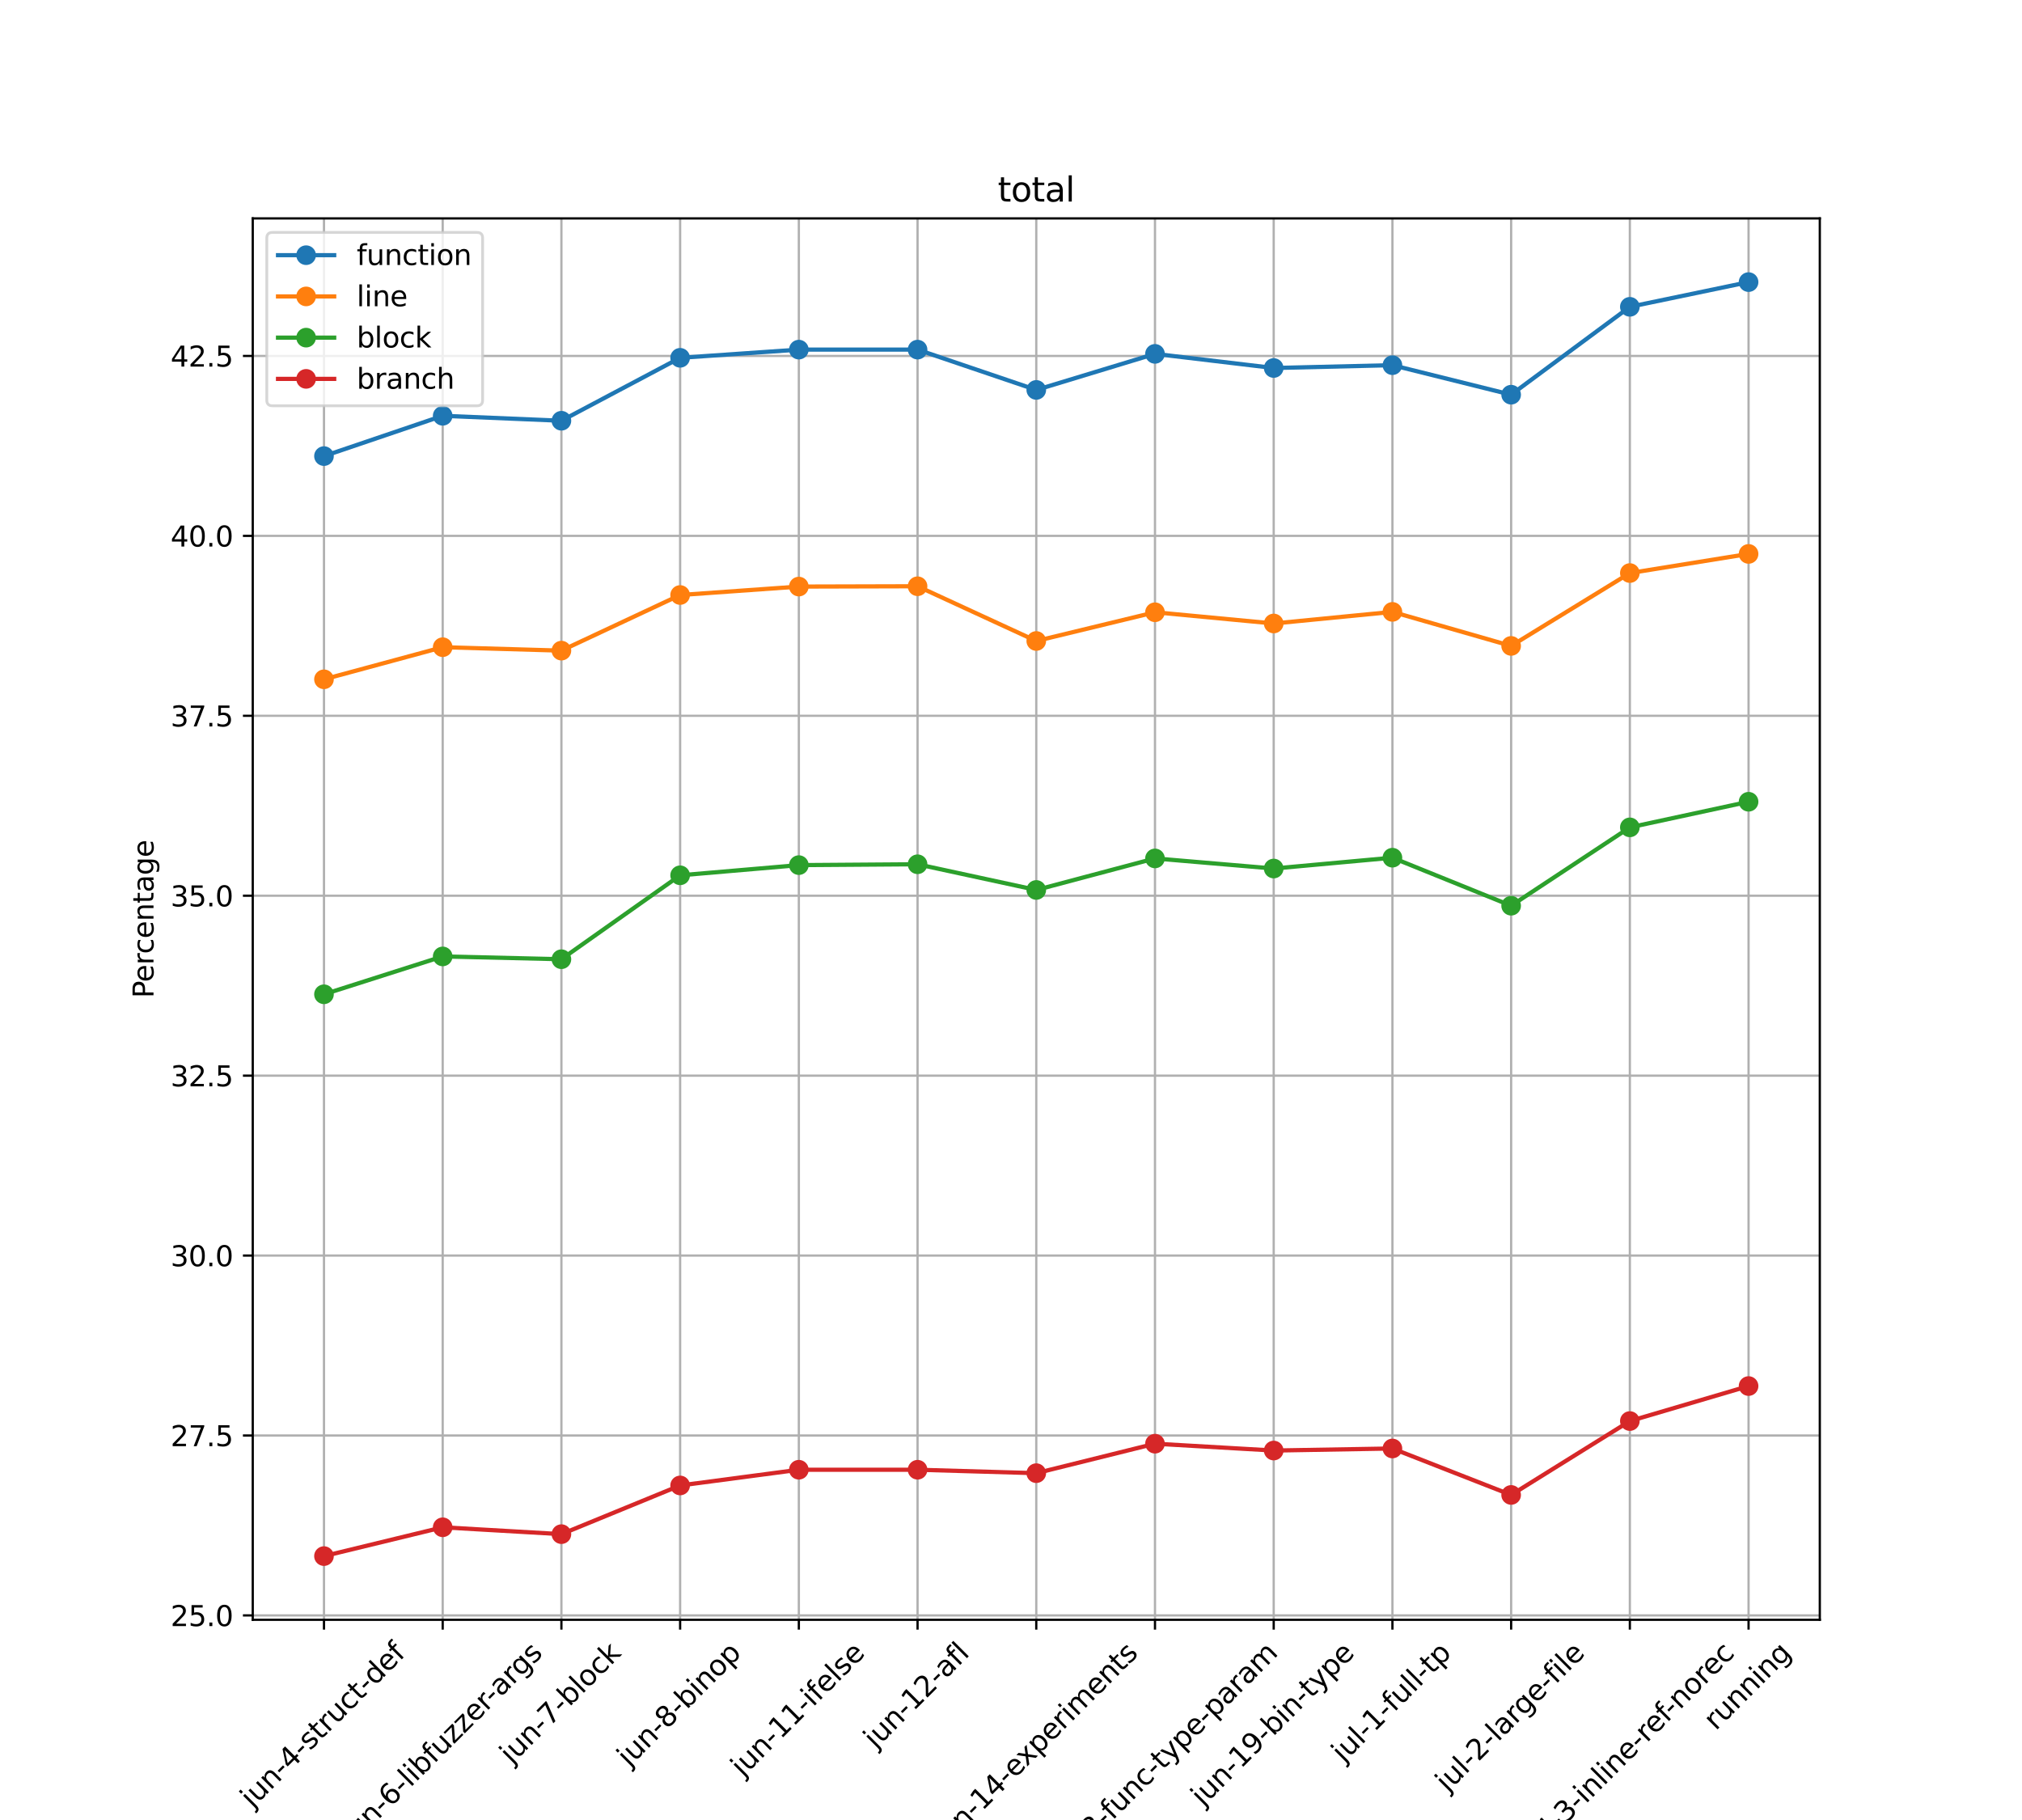 <?xml version="1.0" encoding="utf-8" standalone="no"?>
<!DOCTYPE svg PUBLIC "-//W3C//DTD SVG 1.1//EN"
  "http://www.w3.org/Graphics/SVG/1.1/DTD/svg11.dtd">
<svg xmlns:xlink="http://www.w3.org/1999/xlink" width="720pt" height="648pt" viewBox="0 0 720 648" xmlns="http://www.w3.org/2000/svg" version="1.1">
 <defs>
  <style type="text/css">*{stroke-linejoin: round; stroke-linecap: butt}</style>
 </defs>
 <g id="figure_1">
  <g id="patch_1">
   <path d="M 0 648 
L 720 648 
L 720 0 
L 0 0 
z
" style="fill: #ffffff"/>
  </g>
  <g id="axes_1">
   <g id="patch_2">
    <path d="M 90 576.72 
L 648 576.72 
L 648 77.76 
L 90 77.76 
z
" style="fill: #ffffff"/>
   </g>
   <g id="matplotlib.axis_1">
    <g id="xtick_1">
     <g id="line2d_1">
      <path d="M 115.364 576.72 
L 115.364 77.76 
" clip-path="url(#pc044ff4b85)" style="fill: none; stroke: #b0b0b0; stroke-width: 0.8; stroke-linecap: square"/>
     </g>
     <g id="line2d_2">
      <defs>
       <path id="m16e1b8a503" d="M 0 0 
L 0 3.5 
" style="stroke: #000000; stroke-width: 0.8"/>
      </defs>
      <g>
       <use xlink:href="#m16e1b8a503" x="115.364" y="576.72" style="stroke: #000000; stroke-width: 0.8"/>
      </g>
     </g>
     <g id="text_1">
      <!-- jun-4-struct-def -->
      <g transform="translate(89.859 644.005) rotate(-45) scale(0.1 -0.1)">
       <defs>
        <path id="DejaVuSans-6a" d="M 603 3500 
L 1178 3500 
L 1178 -63 
Q 1178 -731 923 -1031 
Q 669 -1331 103 -1331 
L -116 -1331 
L -116 -844 
L 38 -844 
Q 366 -844 484 -692 
Q 603 -541 603 -63 
L 603 3500 
z
M 603 4863 
L 1178 4863 
L 1178 4134 
L 603 4134 
L 603 4863 
z
" transform="scale(0.016)"/>
        <path id="DejaVuSans-75" d="M 544 1381 
L 544 3500 
L 1119 3500 
L 1119 1403 
Q 1119 906 1312 657 
Q 1506 409 1894 409 
Q 2359 409 2629 706 
Q 2900 1003 2900 1516 
L 2900 3500 
L 3475 3500 
L 3475 0 
L 2900 0 
L 2900 538 
Q 2691 219 2414 64 
Q 2138 -91 1772 -91 
Q 1169 -91 856 284 
Q 544 659 544 1381 
z
M 1991 3584 
L 1991 3584 
z
" transform="scale(0.016)"/>
        <path id="DejaVuSans-6e" d="M 3513 2113 
L 3513 0 
L 2938 0 
L 2938 2094 
Q 2938 2591 2744 2837 
Q 2550 3084 2163 3084 
Q 1697 3084 1428 2787 
Q 1159 2491 1159 1978 
L 1159 0 
L 581 0 
L 581 3500 
L 1159 3500 
L 1159 2956 
Q 1366 3272 1645 3428 
Q 1925 3584 2291 3584 
Q 2894 3584 3203 3211 
Q 3513 2838 3513 2113 
z
" transform="scale(0.016)"/>
        <path id="DejaVuSans-2d" d="M 313 2009 
L 1997 2009 
L 1997 1497 
L 313 1497 
L 313 2009 
z
" transform="scale(0.016)"/>
        <path id="DejaVuSans-34" d="M 2419 4116 
L 825 1625 
L 2419 1625 
L 2419 4116 
z
M 2253 4666 
L 3047 4666 
L 3047 1625 
L 3713 1625 
L 3713 1100 
L 3047 1100 
L 3047 0 
L 2419 0 
L 2419 1100 
L 313 1100 
L 313 1709 
L 2253 4666 
z
" transform="scale(0.016)"/>
        <path id="DejaVuSans-73" d="M 2834 3397 
L 2834 2853 
Q 2591 2978 2328 3040 
Q 2066 3103 1784 3103 
Q 1356 3103 1142 2972 
Q 928 2841 928 2578 
Q 928 2378 1081 2264 
Q 1234 2150 1697 2047 
L 1894 2003 
Q 2506 1872 2764 1633 
Q 3022 1394 3022 966 
Q 3022 478 2636 193 
Q 2250 -91 1575 -91 
Q 1294 -91 989 -36 
Q 684 19 347 128 
L 347 722 
Q 666 556 975 473 
Q 1284 391 1588 391 
Q 1994 391 2212 530 
Q 2431 669 2431 922 
Q 2431 1156 2273 1281 
Q 2116 1406 1581 1522 
L 1381 1569 
Q 847 1681 609 1914 
Q 372 2147 372 2553 
Q 372 3047 722 3315 
Q 1072 3584 1716 3584 
Q 2034 3584 2315 3537 
Q 2597 3491 2834 3397 
z
" transform="scale(0.016)"/>
        <path id="DejaVuSans-74" d="M 1172 4494 
L 1172 3500 
L 2356 3500 
L 2356 3053 
L 1172 3053 
L 1172 1153 
Q 1172 725 1289 603 
Q 1406 481 1766 481 
L 2356 481 
L 2356 0 
L 1766 0 
Q 1100 0 847 248 
Q 594 497 594 1153 
L 594 3053 
L 172 3053 
L 172 3500 
L 594 3500 
L 594 4494 
L 1172 4494 
z
" transform="scale(0.016)"/>
        <path id="DejaVuSans-72" d="M 2631 2963 
Q 2534 3019 2420 3045 
Q 2306 3072 2169 3072 
Q 1681 3072 1420 2755 
Q 1159 2438 1159 1844 
L 1159 0 
L 581 0 
L 581 3500 
L 1159 3500 
L 1159 2956 
Q 1341 3275 1631 3429 
Q 1922 3584 2338 3584 
Q 2397 3584 2469 3576 
Q 2541 3569 2628 3553 
L 2631 2963 
z
" transform="scale(0.016)"/>
        <path id="DejaVuSans-63" d="M 3122 3366 
L 3122 2828 
Q 2878 2963 2633 3030 
Q 2388 3097 2138 3097 
Q 1578 3097 1268 2742 
Q 959 2388 959 1747 
Q 959 1106 1268 751 
Q 1578 397 2138 397 
Q 2388 397 2633 464 
Q 2878 531 3122 666 
L 3122 134 
Q 2881 22 2623 -34 
Q 2366 -91 2075 -91 
Q 1284 -91 818 406 
Q 353 903 353 1747 
Q 353 2603 823 3093 
Q 1294 3584 2113 3584 
Q 2378 3584 2631 3529 
Q 2884 3475 3122 3366 
z
" transform="scale(0.016)"/>
        <path id="DejaVuSans-64" d="M 2906 2969 
L 2906 4863 
L 3481 4863 
L 3481 0 
L 2906 0 
L 2906 525 
Q 2725 213 2448 61 
Q 2172 -91 1784 -91 
Q 1150 -91 751 415 
Q 353 922 353 1747 
Q 353 2572 751 3078 
Q 1150 3584 1784 3584 
Q 2172 3584 2448 3432 
Q 2725 3281 2906 2969 
z
M 947 1747 
Q 947 1113 1208 752 
Q 1469 391 1925 391 
Q 2381 391 2643 752 
Q 2906 1113 2906 1747 
Q 2906 2381 2643 2742 
Q 2381 3103 1925 3103 
Q 1469 3103 1208 2742 
Q 947 2381 947 1747 
z
" transform="scale(0.016)"/>
        <path id="DejaVuSans-65" d="M 3597 1894 
L 3597 1613 
L 953 1613 
Q 991 1019 1311 708 
Q 1631 397 2203 397 
Q 2534 397 2845 478 
Q 3156 559 3463 722 
L 3463 178 
Q 3153 47 2828 -22 
Q 2503 -91 2169 -91 
Q 1331 -91 842 396 
Q 353 884 353 1716 
Q 353 2575 817 3079 
Q 1281 3584 2069 3584 
Q 2775 3584 3186 3129 
Q 3597 2675 3597 1894 
z
M 3022 2063 
Q 3016 2534 2758 2815 
Q 2500 3097 2075 3097 
Q 1594 3097 1305 2825 
Q 1016 2553 972 2059 
L 3022 2063 
z
" transform="scale(0.016)"/>
        <path id="DejaVuSans-66" d="M 2375 4863 
L 2375 4384 
L 1825 4384 
Q 1516 4384 1395 4259 
Q 1275 4134 1275 3809 
L 1275 3500 
L 2222 3500 
L 2222 3053 
L 1275 3053 
L 1275 0 
L 697 0 
L 697 3053 
L 147 3053 
L 147 3500 
L 697 3500 
L 697 3744 
Q 697 4328 969 4595 
Q 1241 4863 1831 4863 
L 2375 4863 
z
" transform="scale(0.016)"/>
       </defs>
       <use xlink:href="#DejaVuSans-6a"/>
       <use xlink:href="#DejaVuSans-75" x="27.783"/>
       <use xlink:href="#DejaVuSans-6e" x="91.162"/>
       <use xlink:href="#DejaVuSans-2d" x="154.541"/>
       <use xlink:href="#DejaVuSans-34" x="190.625"/>
       <use xlink:href="#DejaVuSans-2d" x="254.248"/>
       <use xlink:href="#DejaVuSans-73" x="290.332"/>
       <use xlink:href="#DejaVuSans-74" x="342.432"/>
       <use xlink:href="#DejaVuSans-72" x="381.641"/>
       <use xlink:href="#DejaVuSans-75" x="422.754"/>
       <use xlink:href="#DejaVuSans-63" x="486.133"/>
       <use xlink:href="#DejaVuSans-74" x="541.113"/>
       <use xlink:href="#DejaVuSans-2d" x="580.322"/>
       <use xlink:href="#DejaVuSans-64" x="616.406"/>
       <use xlink:href="#DejaVuSans-65" x="679.883"/>
       <use xlink:href="#DejaVuSans-66" x="741.406"/>
      </g>
     </g>
    </g>
    <g id="xtick_2">
     <g id="line2d_3">
      <path d="M 157.636 576.72 
L 157.636 77.76 
" clip-path="url(#pc044ff4b85)" style="fill: none; stroke: #b0b0b0; stroke-width: 0.8; stroke-linecap: square"/>
     </g>
     <g id="line2d_4">
      <g>
       <use xlink:href="#m16e1b8a503" x="157.636" y="576.72" style="stroke: #000000; stroke-width: 0.8"/>
      </g>
     </g>
     <g id="text_2">
      <!-- jun-6-libfuzzer-args -->
      <g transform="translate(125.594 657.079) rotate(-45) scale(0.1 -0.1)">
       <defs>
        <path id="DejaVuSans-36" d="M 2113 2584 
Q 1688 2584 1439 2293 
Q 1191 2003 1191 1497 
Q 1191 994 1439 701 
Q 1688 409 2113 409 
Q 2538 409 2786 701 
Q 3034 994 3034 1497 
Q 3034 2003 2786 2293 
Q 2538 2584 2113 2584 
z
M 3366 4563 
L 3366 3988 
Q 3128 4100 2886 4159 
Q 2644 4219 2406 4219 
Q 1781 4219 1451 3797 
Q 1122 3375 1075 2522 
Q 1259 2794 1537 2939 
Q 1816 3084 2150 3084 
Q 2853 3084 3261 2657 
Q 3669 2231 3669 1497 
Q 3669 778 3244 343 
Q 2819 -91 2113 -91 
Q 1303 -91 875 529 
Q 447 1150 447 2328 
Q 447 3434 972 4092 
Q 1497 4750 2381 4750 
Q 2619 4750 2861 4703 
Q 3103 4656 3366 4563 
z
" transform="scale(0.016)"/>
        <path id="DejaVuSans-6c" d="M 603 4863 
L 1178 4863 
L 1178 0 
L 603 0 
L 603 4863 
z
" transform="scale(0.016)"/>
        <path id="DejaVuSans-69" d="M 603 3500 
L 1178 3500 
L 1178 0 
L 603 0 
L 603 3500 
z
M 603 4863 
L 1178 4863 
L 1178 4134 
L 603 4134 
L 603 4863 
z
" transform="scale(0.016)"/>
        <path id="DejaVuSans-62" d="M 3116 1747 
Q 3116 2381 2855 2742 
Q 2594 3103 2138 3103 
Q 1681 3103 1420 2742 
Q 1159 2381 1159 1747 
Q 1159 1113 1420 752 
Q 1681 391 2138 391 
Q 2594 391 2855 752 
Q 3116 1113 3116 1747 
z
M 1159 2969 
Q 1341 3281 1617 3432 
Q 1894 3584 2278 3584 
Q 2916 3584 3314 3078 
Q 3713 2572 3713 1747 
Q 3713 922 3314 415 
Q 2916 -91 2278 -91 
Q 1894 -91 1617 61 
Q 1341 213 1159 525 
L 1159 0 
L 581 0 
L 581 4863 
L 1159 4863 
L 1159 2969 
z
" transform="scale(0.016)"/>
        <path id="DejaVuSans-7a" d="M 353 3500 
L 3084 3500 
L 3084 2975 
L 922 459 
L 3084 459 
L 3084 0 
L 275 0 
L 275 525 
L 2438 3041 
L 353 3041 
L 353 3500 
z
" transform="scale(0.016)"/>
        <path id="DejaVuSans-61" d="M 2194 1759 
Q 1497 1759 1228 1600 
Q 959 1441 959 1056 
Q 959 750 1161 570 
Q 1363 391 1709 391 
Q 2188 391 2477 730 
Q 2766 1069 2766 1631 
L 2766 1759 
L 2194 1759 
z
M 3341 1997 
L 3341 0 
L 2766 0 
L 2766 531 
Q 2569 213 2275 61 
Q 1981 -91 1556 -91 
Q 1019 -91 701 211 
Q 384 513 384 1019 
Q 384 1609 779 1909 
Q 1175 2209 1959 2209 
L 2766 2209 
L 2766 2266 
Q 2766 2663 2505 2880 
Q 2244 3097 1772 3097 
Q 1472 3097 1187 3025 
Q 903 2953 641 2809 
L 641 3341 
Q 956 3463 1253 3523 
Q 1550 3584 1831 3584 
Q 2591 3584 2966 3190 
Q 3341 2797 3341 1997 
z
" transform="scale(0.016)"/>
        <path id="DejaVuSans-67" d="M 2906 1791 
Q 2906 2416 2648 2759 
Q 2391 3103 1925 3103 
Q 1463 3103 1205 2759 
Q 947 2416 947 1791 
Q 947 1169 1205 825 
Q 1463 481 1925 481 
Q 2391 481 2648 825 
Q 2906 1169 2906 1791 
z
M 3481 434 
Q 3481 -459 3084 -895 
Q 2688 -1331 1869 -1331 
Q 1566 -1331 1297 -1286 
Q 1028 -1241 775 -1147 
L 775 -588 
Q 1028 -725 1275 -790 
Q 1522 -856 1778 -856 
Q 2344 -856 2625 -561 
Q 2906 -266 2906 331 
L 2906 616 
Q 2728 306 2450 153 
Q 2172 0 1784 0 
Q 1141 0 747 490 
Q 353 981 353 1791 
Q 353 2603 747 3093 
Q 1141 3584 1784 3584 
Q 2172 3584 2450 3431 
Q 2728 3278 2906 2969 
L 2906 3500 
L 3481 3500 
L 3481 434 
z
" transform="scale(0.016)"/>
       </defs>
       <use xlink:href="#DejaVuSans-6a"/>
       <use xlink:href="#DejaVuSans-75" x="27.783"/>
       <use xlink:href="#DejaVuSans-6e" x="91.162"/>
       <use xlink:href="#DejaVuSans-2d" x="154.541"/>
       <use xlink:href="#DejaVuSans-36" x="190.625"/>
       <use xlink:href="#DejaVuSans-2d" x="254.248"/>
       <use xlink:href="#DejaVuSans-6c" x="290.332"/>
       <use xlink:href="#DejaVuSans-69" x="318.115"/>
       <use xlink:href="#DejaVuSans-62" x="345.898"/>
       <use xlink:href="#DejaVuSans-66" x="409.375"/>
       <use xlink:href="#DejaVuSans-75" x="444.58"/>
       <use xlink:href="#DejaVuSans-7a" x="507.959"/>
       <use xlink:href="#DejaVuSans-7a" x="560.449"/>
       <use xlink:href="#DejaVuSans-65" x="612.939"/>
       <use xlink:href="#DejaVuSans-72" x="674.463"/>
       <use xlink:href="#DejaVuSans-2d" x="709.201"/>
       <use xlink:href="#DejaVuSans-61" x="745.285"/>
       <use xlink:href="#DejaVuSans-72" x="806.564"/>
       <use xlink:href="#DejaVuSans-67" x="845.928"/>
       <use xlink:href="#DejaVuSans-73" x="909.404"/>
      </g>
     </g>
    </g>
    <g id="xtick_3">
     <g id="line2d_5">
      <path d="M 199.909 576.72 
L 199.909 77.76 
" clip-path="url(#pc044ff4b85)" style="fill: none; stroke: #b0b0b0; stroke-width: 0.8; stroke-linecap: square"/>
     </g>
     <g id="line2d_6">
      <g>
       <use xlink:href="#m16e1b8a503" x="199.909" y="576.72" style="stroke: #000000; stroke-width: 0.8"/>
      </g>
     </g>
     <g id="text_3">
      <!-- jun-7-block -->
      <g transform="translate(182.215 628.384) rotate(-45) scale(0.1 -0.1)">
       <defs>
        <path id="DejaVuSans-37" d="M 525 4666 
L 3525 4666 
L 3525 4397 
L 1831 0 
L 1172 0 
L 2766 4134 
L 525 4134 
L 525 4666 
z
" transform="scale(0.016)"/>
        <path id="DejaVuSans-6f" d="M 1959 3097 
Q 1497 3097 1228 2736 
Q 959 2375 959 1747 
Q 959 1119 1226 758 
Q 1494 397 1959 397 
Q 2419 397 2687 759 
Q 2956 1122 2956 1747 
Q 2956 2369 2687 2733 
Q 2419 3097 1959 3097 
z
M 1959 3584 
Q 2709 3584 3137 3096 
Q 3566 2609 3566 1747 
Q 3566 888 3137 398 
Q 2709 -91 1959 -91 
Q 1206 -91 779 398 
Q 353 888 353 1747 
Q 353 2609 779 3096 
Q 1206 3584 1959 3584 
z
" transform="scale(0.016)"/>
        <path id="DejaVuSans-6b" d="M 581 4863 
L 1159 4863 
L 1159 1991 
L 2875 3500 
L 3609 3500 
L 1753 1863 
L 3688 0 
L 2938 0 
L 1159 1709 
L 1159 0 
L 581 0 
L 581 4863 
z
" transform="scale(0.016)"/>
       </defs>
       <use xlink:href="#DejaVuSans-6a"/>
       <use xlink:href="#DejaVuSans-75" x="27.783"/>
       <use xlink:href="#DejaVuSans-6e" x="91.162"/>
       <use xlink:href="#DejaVuSans-2d" x="154.541"/>
       <use xlink:href="#DejaVuSans-37" x="190.625"/>
       <use xlink:href="#DejaVuSans-2d" x="254.248"/>
       <use xlink:href="#DejaVuSans-62" x="290.332"/>
       <use xlink:href="#DejaVuSans-6c" x="353.809"/>
       <use xlink:href="#DejaVuSans-6f" x="381.592"/>
       <use xlink:href="#DejaVuSans-63" x="442.773"/>
       <use xlink:href="#DejaVuSans-6b" x="497.754"/>
      </g>
     </g>
    </g>
    <g id="xtick_4">
     <g id="line2d_7">
      <path d="M 242.182 576.72 
L 242.182 77.76 
" clip-path="url(#pc044ff4b85)" style="fill: none; stroke: #b0b0b0; stroke-width: 0.8; stroke-linecap: square"/>
     </g>
     <g id="line2d_8">
      <g>
       <use xlink:href="#m16e1b8a503" x="242.182" y="576.72" style="stroke: #000000; stroke-width: 0.8"/>
      </g>
     </g>
     <g id="text_4">
      <!-- jun-8-binop -->
      <g transform="translate(223.994 629.371) rotate(-45) scale(0.1 -0.1)">
       <defs>
        <path id="DejaVuSans-38" d="M 2034 2216 
Q 1584 2216 1326 1975 
Q 1069 1734 1069 1313 
Q 1069 891 1326 650 
Q 1584 409 2034 409 
Q 2484 409 2743 651 
Q 3003 894 3003 1313 
Q 3003 1734 2745 1975 
Q 2488 2216 2034 2216 
z
M 1403 2484 
Q 997 2584 770 2862 
Q 544 3141 544 3541 
Q 544 4100 942 4425 
Q 1341 4750 2034 4750 
Q 2731 4750 3128 4425 
Q 3525 4100 3525 3541 
Q 3525 3141 3298 2862 
Q 3072 2584 2669 2484 
Q 3125 2378 3379 2068 
Q 3634 1759 3634 1313 
Q 3634 634 3220 271 
Q 2806 -91 2034 -91 
Q 1263 -91 848 271 
Q 434 634 434 1313 
Q 434 1759 690 2068 
Q 947 2378 1403 2484 
z
M 1172 3481 
Q 1172 3119 1398 2916 
Q 1625 2713 2034 2713 
Q 2441 2713 2670 2916 
Q 2900 3119 2900 3481 
Q 2900 3844 2670 4047 
Q 2441 4250 2034 4250 
Q 1625 4250 1398 4047 
Q 1172 3844 1172 3481 
z
" transform="scale(0.016)"/>
        <path id="DejaVuSans-70" d="M 1159 525 
L 1159 -1331 
L 581 -1331 
L 581 3500 
L 1159 3500 
L 1159 2969 
Q 1341 3281 1617 3432 
Q 1894 3584 2278 3584 
Q 2916 3584 3314 3078 
Q 3713 2572 3713 1747 
Q 3713 922 3314 415 
Q 2916 -91 2278 -91 
Q 1894 -91 1617 61 
Q 1341 213 1159 525 
z
M 3116 1747 
Q 3116 2381 2855 2742 
Q 2594 3103 2138 3103 
Q 1681 3103 1420 2742 
Q 1159 2381 1159 1747 
Q 1159 1113 1420 752 
Q 1681 391 2138 391 
Q 2594 391 2855 752 
Q 3116 1113 3116 1747 
z
" transform="scale(0.016)"/>
       </defs>
       <use xlink:href="#DejaVuSans-6a"/>
       <use xlink:href="#DejaVuSans-75" x="27.783"/>
       <use xlink:href="#DejaVuSans-6e" x="91.162"/>
       <use xlink:href="#DejaVuSans-2d" x="154.541"/>
       <use xlink:href="#DejaVuSans-38" x="190.625"/>
       <use xlink:href="#DejaVuSans-2d" x="254.248"/>
       <use xlink:href="#DejaVuSans-62" x="290.332"/>
       <use xlink:href="#DejaVuSans-69" x="353.809"/>
       <use xlink:href="#DejaVuSans-6e" x="381.592"/>
       <use xlink:href="#DejaVuSans-6f" x="444.971"/>
       <use xlink:href="#DejaVuSans-70" x="506.152"/>
      </g>
     </g>
    </g>
    <g id="xtick_5">
     <g id="line2d_9">
      <path d="M 284.455 576.72 
L 284.455 77.76 
" clip-path="url(#pc044ff4b85)" style="fill: none; stroke: #b0b0b0; stroke-width: 0.8; stroke-linecap: square"/>
     </g>
     <g id="line2d_10">
      <g>
       <use xlink:href="#m16e1b8a503" x="284.455" y="576.72" style="stroke: #000000; stroke-width: 0.8"/>
      </g>
     </g>
     <g id="text_5">
      <!-- jun-11-ifelse -->
      <g transform="translate(264.49 632.924) rotate(-45) scale(0.1 -0.1)">
       <defs>
        <path id="DejaVuSans-31" d="M 794 531 
L 1825 531 
L 1825 4091 
L 703 3866 
L 703 4441 
L 1819 4666 
L 2450 4666 
L 2450 531 
L 3481 531 
L 3481 0 
L 794 0 
L 794 531 
z
" transform="scale(0.016)"/>
       </defs>
       <use xlink:href="#DejaVuSans-6a"/>
       <use xlink:href="#DejaVuSans-75" x="27.783"/>
       <use xlink:href="#DejaVuSans-6e" x="91.162"/>
       <use xlink:href="#DejaVuSans-2d" x="154.541"/>
       <use xlink:href="#DejaVuSans-31" x="190.625"/>
       <use xlink:href="#DejaVuSans-31" x="254.248"/>
       <use xlink:href="#DejaVuSans-2d" x="317.871"/>
       <use xlink:href="#DejaVuSans-69" x="353.955"/>
       <use xlink:href="#DejaVuSans-66" x="381.738"/>
       <use xlink:href="#DejaVuSans-65" x="416.943"/>
       <use xlink:href="#DejaVuSans-6c" x="478.467"/>
       <use xlink:href="#DejaVuSans-73" x="506.25"/>
       <use xlink:href="#DejaVuSans-65" x="558.35"/>
      </g>
     </g>
    </g>
    <g id="xtick_6">
     <g id="line2d_11">
      <path d="M 326.727 576.72 
L 326.727 77.76 
" clip-path="url(#pc044ff4b85)" style="fill: none; stroke: #b0b0b0; stroke-width: 0.8; stroke-linecap: square"/>
     </g>
     <g id="line2d_12">
      <g>
       <use xlink:href="#m16e1b8a503" x="326.727" y="576.72" style="stroke: #000000; stroke-width: 0.8"/>
      </g>
     </g>
     <g id="text_6">
      <!-- jun-12-afl -->
      <g transform="translate(311.771 622.907) rotate(-45) scale(0.1 -0.1)">
       <defs>
        <path id="DejaVuSans-32" d="M 1228 531 
L 3431 531 
L 3431 0 
L 469 0 
L 469 531 
Q 828 903 1448 1529 
Q 2069 2156 2228 2338 
Q 2531 2678 2651 2914 
Q 2772 3150 2772 3378 
Q 2772 3750 2511 3984 
Q 2250 4219 1831 4219 
Q 1534 4219 1204 4116 
Q 875 4013 500 3803 
L 500 4441 
Q 881 4594 1212 4672 
Q 1544 4750 1819 4750 
Q 2544 4750 2975 4387 
Q 3406 4025 3406 3419 
Q 3406 3131 3298 2873 
Q 3191 2616 2906 2266 
Q 2828 2175 2409 1742 
Q 1991 1309 1228 531 
z
" transform="scale(0.016)"/>
       </defs>
       <use xlink:href="#DejaVuSans-6a"/>
       <use xlink:href="#DejaVuSans-75" x="27.783"/>
       <use xlink:href="#DejaVuSans-6e" x="91.162"/>
       <use xlink:href="#DejaVuSans-2d" x="154.541"/>
       <use xlink:href="#DejaVuSans-31" x="190.625"/>
       <use xlink:href="#DejaVuSans-32" x="254.248"/>
       <use xlink:href="#DejaVuSans-2d" x="317.871"/>
       <use xlink:href="#DejaVuSans-61" x="353.955"/>
       <use xlink:href="#DejaVuSans-66" x="415.234"/>
       <use xlink:href="#DejaVuSans-6c" x="450.439"/>
      </g>
     </g>
    </g>
    <g id="xtick_7">
     <g id="line2d_13">
      <path d="M 369 576.72 
L 369 77.76 
" clip-path="url(#pc044ff4b85)" style="fill: none; stroke: #b0b0b0; stroke-width: 0.8; stroke-linecap: square"/>
     </g>
     <g id="line2d_14">
      <g>
       <use xlink:href="#m16e1b8a503" x="369" y="576.72" style="stroke: #000000; stroke-width: 0.8"/>
      </g>
     </g>
     <g id="text_7">
      <!-- jun-14-experiments -->
      <g transform="translate(336.288 658.419) rotate(-45) scale(0.1 -0.1)">
       <defs>
        <path id="DejaVuSans-78" d="M 3513 3500 
L 2247 1797 
L 3578 0 
L 2900 0 
L 1881 1375 
L 863 0 
L 184 0 
L 1544 1831 
L 300 3500 
L 978 3500 
L 1906 2253 
L 2834 3500 
L 3513 3500 
z
" transform="scale(0.016)"/>
        <path id="DejaVuSans-6d" d="M 3328 2828 
Q 3544 3216 3844 3400 
Q 4144 3584 4550 3584 
Q 5097 3584 5394 3201 
Q 5691 2819 5691 2113 
L 5691 0 
L 5113 0 
L 5113 2094 
Q 5113 2597 4934 2840 
Q 4756 3084 4391 3084 
Q 3944 3084 3684 2787 
Q 3425 2491 3425 1978 
L 3425 0 
L 2847 0 
L 2847 2094 
Q 2847 2600 2669 2842 
Q 2491 3084 2119 3084 
Q 1678 3084 1418 2786 
Q 1159 2488 1159 1978 
L 1159 0 
L 581 0 
L 581 3500 
L 1159 3500 
L 1159 2956 
Q 1356 3278 1631 3431 
Q 1906 3584 2284 3584 
Q 2666 3584 2933 3390 
Q 3200 3197 3328 2828 
z
" transform="scale(0.016)"/>
       </defs>
       <use xlink:href="#DejaVuSans-6a"/>
       <use xlink:href="#DejaVuSans-75" x="27.783"/>
       <use xlink:href="#DejaVuSans-6e" x="91.162"/>
       <use xlink:href="#DejaVuSans-2d" x="154.541"/>
       <use xlink:href="#DejaVuSans-31" x="190.625"/>
       <use xlink:href="#DejaVuSans-34" x="254.248"/>
       <use xlink:href="#DejaVuSans-2d" x="317.871"/>
       <use xlink:href="#DejaVuSans-65" x="353.955"/>
       <use xlink:href="#DejaVuSans-78" x="413.729"/>
       <use xlink:href="#DejaVuSans-70" x="472.908"/>
       <use xlink:href="#DejaVuSans-65" x="536.385"/>
       <use xlink:href="#DejaVuSans-72" x="597.908"/>
       <use xlink:href="#DejaVuSans-69" x="639.021"/>
       <use xlink:href="#DejaVuSans-6d" x="666.805"/>
       <use xlink:href="#DejaVuSans-65" x="764.217"/>
       <use xlink:href="#DejaVuSans-6e" x="825.74"/>
       <use xlink:href="#DejaVuSans-74" x="889.119"/>
       <use xlink:href="#DejaVuSans-73" x="928.328"/>
      </g>
     </g>
    </g>
    <g id="xtick_8">
     <g id="line2d_15">
      <path d="M 411.273 576.72 
L 411.273 77.76 
" clip-path="url(#pc044ff4b85)" style="fill: none; stroke: #b0b0b0; stroke-width: 0.8; stroke-linecap: square"/>
     </g>
     <g id="line2d_16">
      <g>
       <use xlink:href="#m16e1b8a503" x="411.273" y="576.72" style="stroke: #000000; stroke-width: 0.8"/>
      </g>
     </g>
     <g id="text_8">
      <!-- jun-18-func-type-param -->
      <g transform="translate(371.116 673.309) rotate(-45) scale(0.1 -0.1)">
       <defs>
        <path id="DejaVuSans-79" d="M 2059 -325 
Q 1816 -950 1584 -1140 
Q 1353 -1331 966 -1331 
L 506 -1331 
L 506 -850 
L 844 -850 
Q 1081 -850 1212 -737 
Q 1344 -625 1503 -206 
L 1606 56 
L 191 3500 
L 800 3500 
L 1894 763 
L 2988 3500 
L 3597 3500 
L 2059 -325 
z
" transform="scale(0.016)"/>
       </defs>
       <use xlink:href="#DejaVuSans-6a"/>
       <use xlink:href="#DejaVuSans-75" x="27.783"/>
       <use xlink:href="#DejaVuSans-6e" x="91.162"/>
       <use xlink:href="#DejaVuSans-2d" x="154.541"/>
       <use xlink:href="#DejaVuSans-31" x="190.625"/>
       <use xlink:href="#DejaVuSans-38" x="254.248"/>
       <use xlink:href="#DejaVuSans-2d" x="317.871"/>
       <use xlink:href="#DejaVuSans-66" x="353.955"/>
       <use xlink:href="#DejaVuSans-75" x="389.16"/>
       <use xlink:href="#DejaVuSans-6e" x="452.539"/>
       <use xlink:href="#DejaVuSans-63" x="515.918"/>
       <use xlink:href="#DejaVuSans-2d" x="570.898"/>
       <use xlink:href="#DejaVuSans-74" x="606.982"/>
       <use xlink:href="#DejaVuSans-79" x="646.191"/>
       <use xlink:href="#DejaVuSans-70" x="705.371"/>
       <use xlink:href="#DejaVuSans-65" x="768.848"/>
       <use xlink:href="#DejaVuSans-2d" x="830.371"/>
       <use xlink:href="#DejaVuSans-70" x="866.455"/>
       <use xlink:href="#DejaVuSans-61" x="929.932"/>
       <use xlink:href="#DejaVuSans-72" x="991.211"/>
       <use xlink:href="#DejaVuSans-61" x="1032.324"/>
       <use xlink:href="#DejaVuSans-6d" x="1093.604"/>
      </g>
     </g>
    </g>
    <g id="xtick_9">
     <g id="line2d_17">
      <path d="M 453.545 576.72 
L 453.545 77.76 
" clip-path="url(#pc044ff4b85)" style="fill: none; stroke: #b0b0b0; stroke-width: 0.8; stroke-linecap: square"/>
     </g>
     <g id="line2d_18">
      <g>
       <use xlink:href="#m16e1b8a503" x="453.545" y="576.72" style="stroke: #000000; stroke-width: 0.8"/>
      </g>
     </g>
     <g id="text_9">
      <!-- jun-19-bin-type -->
      <g transform="translate(428.342 643.403) rotate(-45) scale(0.1 -0.1)">
       <defs>
        <path id="DejaVuSans-39" d="M 703 97 
L 703 672 
Q 941 559 1184 500 
Q 1428 441 1663 441 
Q 2288 441 2617 861 
Q 2947 1281 2994 2138 
Q 2813 1869 2534 1725 
Q 2256 1581 1919 1581 
Q 1219 1581 811 2004 
Q 403 2428 403 3163 
Q 403 3881 828 4315 
Q 1253 4750 1959 4750 
Q 2769 4750 3195 4129 
Q 3622 3509 3622 2328 
Q 3622 1225 3098 567 
Q 2575 -91 1691 -91 
Q 1453 -91 1209 -44 
Q 966 3 703 97 
z
M 1959 2075 
Q 2384 2075 2632 2365 
Q 2881 2656 2881 3163 
Q 2881 3666 2632 3958 
Q 2384 4250 1959 4250 
Q 1534 4250 1286 3958 
Q 1038 3666 1038 3163 
Q 1038 2656 1286 2365 
Q 1534 2075 1959 2075 
z
" transform="scale(0.016)"/>
       </defs>
       <use xlink:href="#DejaVuSans-6a"/>
       <use xlink:href="#DejaVuSans-75" x="27.783"/>
       <use xlink:href="#DejaVuSans-6e" x="91.162"/>
       <use xlink:href="#DejaVuSans-2d" x="154.541"/>
       <use xlink:href="#DejaVuSans-31" x="190.625"/>
       <use xlink:href="#DejaVuSans-39" x="254.248"/>
       <use xlink:href="#DejaVuSans-2d" x="317.871"/>
       <use xlink:href="#DejaVuSans-62" x="353.955"/>
       <use xlink:href="#DejaVuSans-69" x="417.432"/>
       <use xlink:href="#DejaVuSans-6e" x="445.215"/>
       <use xlink:href="#DejaVuSans-2d" x="508.594"/>
       <use xlink:href="#DejaVuSans-74" x="544.678"/>
       <use xlink:href="#DejaVuSans-79" x="583.887"/>
       <use xlink:href="#DejaVuSans-70" x="643.066"/>
       <use xlink:href="#DejaVuSans-65" x="706.543"/>
      </g>
     </g>
    </g>
    <g id="xtick_10">
     <g id="line2d_19">
      <path d="M 495.818 576.72 
L 495.818 77.76 
" clip-path="url(#pc044ff4b85)" style="fill: none; stroke: #b0b0b0; stroke-width: 0.8; stroke-linecap: square"/>
     </g>
     <g id="line2d_20">
      <g>
       <use xlink:href="#m16e1b8a503" x="495.818" y="576.72" style="stroke: #000000; stroke-width: 0.8"/>
      </g>
     </g>
     <g id="text_10">
      <!-- jul-1-full-tp -->
      <g transform="translate(478.408 627.816) rotate(-45) scale(0.1 -0.1)">
       <use xlink:href="#DejaVuSans-6a"/>
       <use xlink:href="#DejaVuSans-75" x="27.783"/>
       <use xlink:href="#DejaVuSans-6c" x="91.162"/>
       <use xlink:href="#DejaVuSans-2d" x="118.945"/>
       <use xlink:href="#DejaVuSans-31" x="155.029"/>
       <use xlink:href="#DejaVuSans-2d" x="218.652"/>
       <use xlink:href="#DejaVuSans-66" x="254.736"/>
       <use xlink:href="#DejaVuSans-75" x="289.941"/>
       <use xlink:href="#DejaVuSans-6c" x="353.32"/>
       <use xlink:href="#DejaVuSans-6c" x="381.104"/>
       <use xlink:href="#DejaVuSans-2d" x="408.887"/>
       <use xlink:href="#DejaVuSans-74" x="444.971"/>
       <use xlink:href="#DejaVuSans-70" x="484.18"/>
      </g>
     </g>
    </g>
    <g id="xtick_11">
     <g id="line2d_21">
      <path d="M 538.091 576.72 
L 538.091 77.76 
" clip-path="url(#pc044ff4b85)" style="fill: none; stroke: #b0b0b0; stroke-width: 0.8; stroke-linecap: square"/>
     </g>
     <g id="line2d_22">
      <g>
       <use xlink:href="#m16e1b8a503" x="538.091" y="576.72" style="stroke: #000000; stroke-width: 0.8"/>
      </g>
     </g>
     <g id="text_11">
      <!-- jul-2-large-file -->
      <g transform="translate(515.416 638.345) rotate(-45) scale(0.1 -0.1)">
       <use xlink:href="#DejaVuSans-6a"/>
       <use xlink:href="#DejaVuSans-75" x="27.783"/>
       <use xlink:href="#DejaVuSans-6c" x="91.162"/>
       <use xlink:href="#DejaVuSans-2d" x="118.945"/>
       <use xlink:href="#DejaVuSans-32" x="155.029"/>
       <use xlink:href="#DejaVuSans-2d" x="218.652"/>
       <use xlink:href="#DejaVuSans-6c" x="254.736"/>
       <use xlink:href="#DejaVuSans-61" x="282.52"/>
       <use xlink:href="#DejaVuSans-72" x="343.799"/>
       <use xlink:href="#DejaVuSans-67" x="383.162"/>
       <use xlink:href="#DejaVuSans-65" x="446.639"/>
       <use xlink:href="#DejaVuSans-2d" x="508.162"/>
       <use xlink:href="#DejaVuSans-66" x="544.246"/>
       <use xlink:href="#DejaVuSans-69" x="579.451"/>
       <use xlink:href="#DejaVuSans-6c" x="607.234"/>
       <use xlink:href="#DejaVuSans-65" x="635.018"/>
      </g>
     </g>
    </g>
    <g id="xtick_12">
     <g id="line2d_23">
      <path d="M 580.364 576.72 
L 580.364 77.76 
" clip-path="url(#pc044ff4b85)" style="fill: none; stroke: #b0b0b0; stroke-width: 0.8; stroke-linecap: square"/>
     </g>
     <g id="line2d_24">
      <g>
       <use xlink:href="#m16e1b8a503" x="580.364" y="576.72" style="stroke: #000000; stroke-width: 0.8"/>
      </g>
     </g>
     <g id="text_12">
      <!-- jul-3-inline-ref-norec -->
      <g transform="translate(546.658 660.407) rotate(-45) scale(0.1 -0.1)">
       <defs>
        <path id="DejaVuSans-33" d="M 2597 2516 
Q 3050 2419 3304 2112 
Q 3559 1806 3559 1356 
Q 3559 666 3084 287 
Q 2609 -91 1734 -91 
Q 1441 -91 1130 -33 
Q 819 25 488 141 
L 488 750 
Q 750 597 1062 519 
Q 1375 441 1716 441 
Q 2309 441 2620 675 
Q 2931 909 2931 1356 
Q 2931 1769 2642 2001 
Q 2353 2234 1838 2234 
L 1294 2234 
L 1294 2753 
L 1863 2753 
Q 2328 2753 2575 2939 
Q 2822 3125 2822 3475 
Q 2822 3834 2567 4026 
Q 2313 4219 1838 4219 
Q 1578 4219 1281 4162 
Q 984 4106 628 3988 
L 628 4550 
Q 988 4650 1302 4700 
Q 1616 4750 1894 4750 
Q 2613 4750 3031 4423 
Q 3450 4097 3450 3541 
Q 3450 3153 3228 2886 
Q 3006 2619 2597 2516 
z
" transform="scale(0.016)"/>
       </defs>
       <use xlink:href="#DejaVuSans-6a"/>
       <use xlink:href="#DejaVuSans-75" x="27.783"/>
       <use xlink:href="#DejaVuSans-6c" x="91.162"/>
       <use xlink:href="#DejaVuSans-2d" x="118.945"/>
       <use xlink:href="#DejaVuSans-33" x="155.029"/>
       <use xlink:href="#DejaVuSans-2d" x="218.652"/>
       <use xlink:href="#DejaVuSans-69" x="254.736"/>
       <use xlink:href="#DejaVuSans-6e" x="282.52"/>
       <use xlink:href="#DejaVuSans-6c" x="345.898"/>
       <use xlink:href="#DejaVuSans-69" x="373.682"/>
       <use xlink:href="#DejaVuSans-6e" x="401.465"/>
       <use xlink:href="#DejaVuSans-65" x="464.844"/>
       <use xlink:href="#DejaVuSans-2d" x="526.367"/>
       <use xlink:href="#DejaVuSans-72" x="562.451"/>
       <use xlink:href="#DejaVuSans-65" x="601.314"/>
       <use xlink:href="#DejaVuSans-66" x="662.838"/>
       <use xlink:href="#DejaVuSans-2d" x="692.543"/>
       <use xlink:href="#DejaVuSans-6e" x="728.627"/>
       <use xlink:href="#DejaVuSans-6f" x="792.006"/>
       <use xlink:href="#DejaVuSans-72" x="853.188"/>
       <use xlink:href="#DejaVuSans-65" x="892.051"/>
       <use xlink:href="#DejaVuSans-63" x="953.574"/>
      </g>
     </g>
    </g>
    <g id="xtick_13">
     <g id="line2d_25">
      <path d="M 622.636 576.72 
L 622.636 77.76 
" clip-path="url(#pc044ff4b85)" style="fill: none; stroke: #b0b0b0; stroke-width: 0.8; stroke-linecap: square"/>
     </g>
     <g id="line2d_26">
      <g>
       <use xlink:href="#m16e1b8a503" x="622.636" y="576.72" style="stroke: #000000; stroke-width: 0.8"/>
      </g>
     </g>
     <g id="text_13">
      <!-- running -->
      <g transform="translate(610.945 616.378) rotate(-45) scale(0.1 -0.1)">
       <use xlink:href="#DejaVuSans-72"/>
       <use xlink:href="#DejaVuSans-75" x="41.113"/>
       <use xlink:href="#DejaVuSans-6e" x="104.492"/>
       <use xlink:href="#DejaVuSans-6e" x="167.871"/>
       <use xlink:href="#DejaVuSans-69" x="231.25"/>
       <use xlink:href="#DejaVuSans-6e" x="259.033"/>
       <use xlink:href="#DejaVuSans-67" x="322.412"/>
      </g>
     </g>
    </g>
    <g id="text_14">
     <!-- Runs -->
     <g transform="translate(356.809 686.378) scale(0.1 -0.1)">
      <defs>
       <path id="DejaVuSans-52" d="M 2841 2188 
Q 3044 2119 3236 1894 
Q 3428 1669 3622 1275 
L 4263 0 
L 3584 0 
L 2988 1197 
Q 2756 1666 2539 1819 
Q 2322 1972 1947 1972 
L 1259 1972 
L 1259 0 
L 628 0 
L 628 4666 
L 2053 4666 
Q 2853 4666 3247 4331 
Q 3641 3997 3641 3322 
Q 3641 2881 3436 2590 
Q 3231 2300 2841 2188 
z
M 1259 4147 
L 1259 2491 
L 2053 2491 
Q 2509 2491 2742 2702 
Q 2975 2913 2975 3322 
Q 2975 3731 2742 3939 
Q 2509 4147 2053 4147 
L 1259 4147 
z
" transform="scale(0.016)"/>
      </defs>
      <use xlink:href="#DejaVuSans-52"/>
      <use xlink:href="#DejaVuSans-75" x="64.982"/>
      <use xlink:href="#DejaVuSans-6e" x="128.361"/>
      <use xlink:href="#DejaVuSans-73" x="191.74"/>
     </g>
    </g>
   </g>
   <g id="matplotlib.axis_2">
    <g id="ytick_1">
     <g id="line2d_27">
      <path d="M 90 575.162 
L 648 575.162 
" clip-path="url(#pc044ff4b85)" style="fill: none; stroke: #b0b0b0; stroke-width: 0.8; stroke-linecap: square"/>
     </g>
     <g id="line2d_28">
      <defs>
       <path id="m479fbaec4c" d="M 0 0 
L -3.5 0 
" style="stroke: #000000; stroke-width: 0.8"/>
      </defs>
      <g>
       <use xlink:href="#m479fbaec4c" x="90" y="575.162" style="stroke: #000000; stroke-width: 0.8"/>
      </g>
     </g>
     <g id="text_15">
      <!-- 25.0 -->
      <g transform="translate(60.734 578.961) scale(0.1 -0.1)">
       <defs>
        <path id="DejaVuSans-35" d="M 691 4666 
L 3169 4666 
L 3169 4134 
L 1269 4134 
L 1269 2991 
Q 1406 3038 1543 3061 
Q 1681 3084 1819 3084 
Q 2600 3084 3056 2656 
Q 3513 2228 3513 1497 
Q 3513 744 3044 326 
Q 2575 -91 1722 -91 
Q 1428 -91 1123 -41 
Q 819 9 494 109 
L 494 744 
Q 775 591 1075 516 
Q 1375 441 1709 441 
Q 2250 441 2565 725 
Q 2881 1009 2881 1497 
Q 2881 1984 2565 2268 
Q 2250 2553 1709 2553 
Q 1456 2553 1204 2497 
Q 953 2441 691 2322 
L 691 4666 
z
" transform="scale(0.016)"/>
        <path id="DejaVuSans-2e" d="M 684 794 
L 1344 794 
L 1344 0 
L 684 0 
L 684 794 
z
" transform="scale(0.016)"/>
        <path id="DejaVuSans-30" d="M 2034 4250 
Q 1547 4250 1301 3770 
Q 1056 3291 1056 2328 
Q 1056 1369 1301 889 
Q 1547 409 2034 409 
Q 2525 409 2770 889 
Q 3016 1369 3016 2328 
Q 3016 3291 2770 3770 
Q 2525 4250 2034 4250 
z
M 2034 4750 
Q 2819 4750 3233 4129 
Q 3647 3509 3647 2328 
Q 3647 1150 3233 529 
Q 2819 -91 2034 -91 
Q 1250 -91 836 529 
Q 422 1150 422 2328 
Q 422 3509 836 4129 
Q 1250 4750 2034 4750 
z
" transform="scale(0.016)"/>
       </defs>
       <use xlink:href="#DejaVuSans-32"/>
       <use xlink:href="#DejaVuSans-35" x="63.623"/>
       <use xlink:href="#DejaVuSans-2e" x="127.246"/>
       <use xlink:href="#DejaVuSans-30" x="159.033"/>
      </g>
     </g>
    </g>
    <g id="ytick_2">
     <g id="line2d_29">
      <path d="M 90 511.1 
L 648 511.1 
" clip-path="url(#pc044ff4b85)" style="fill: none; stroke: #b0b0b0; stroke-width: 0.8; stroke-linecap: square"/>
     </g>
     <g id="line2d_30">
      <g>
       <use xlink:href="#m479fbaec4c" x="90" y="511.1" style="stroke: #000000; stroke-width: 0.8"/>
      </g>
     </g>
     <g id="text_16">
      <!-- 27.5 -->
      <g transform="translate(60.734 514.899) scale(0.1 -0.1)">
       <use xlink:href="#DejaVuSans-32"/>
       <use xlink:href="#DejaVuSans-37" x="63.623"/>
       <use xlink:href="#DejaVuSans-2e" x="127.246"/>
       <use xlink:href="#DejaVuSans-35" x="159.033"/>
      </g>
     </g>
    </g>
    <g id="ytick_3">
     <g id="line2d_31">
      <path d="M 90 447.038 
L 648 447.038 
" clip-path="url(#pc044ff4b85)" style="fill: none; stroke: #b0b0b0; stroke-width: 0.8; stroke-linecap: square"/>
     </g>
     <g id="line2d_32">
      <g>
       <use xlink:href="#m479fbaec4c" x="90" y="447.038" style="stroke: #000000; stroke-width: 0.8"/>
      </g>
     </g>
     <g id="text_17">
      <!-- 30.0 -->
      <g transform="translate(60.734 450.837) scale(0.1 -0.1)">
       <use xlink:href="#DejaVuSans-33"/>
       <use xlink:href="#DejaVuSans-30" x="63.623"/>
       <use xlink:href="#DejaVuSans-2e" x="127.246"/>
       <use xlink:href="#DejaVuSans-30" x="159.033"/>
      </g>
     </g>
    </g>
    <g id="ytick_4">
     <g id="line2d_33">
      <path d="M 90 382.976 
L 648 382.976 
" clip-path="url(#pc044ff4b85)" style="fill: none; stroke: #b0b0b0; stroke-width: 0.8; stroke-linecap: square"/>
     </g>
     <g id="line2d_34">
      <g>
       <use xlink:href="#m479fbaec4c" x="90" y="382.976" style="stroke: #000000; stroke-width: 0.8"/>
      </g>
     </g>
     <g id="text_18">
      <!-- 32.5 -->
      <g transform="translate(60.734 386.775) scale(0.1 -0.1)">
       <use xlink:href="#DejaVuSans-33"/>
       <use xlink:href="#DejaVuSans-32" x="63.623"/>
       <use xlink:href="#DejaVuSans-2e" x="127.246"/>
       <use xlink:href="#DejaVuSans-35" x="159.033"/>
      </g>
     </g>
    </g>
    <g id="ytick_5">
     <g id="line2d_35">
      <path d="M 90 318.914 
L 648 318.914 
" clip-path="url(#pc044ff4b85)" style="fill: none; stroke: #b0b0b0; stroke-width: 0.8; stroke-linecap: square"/>
     </g>
     <g id="line2d_36">
      <g>
       <use xlink:href="#m479fbaec4c" x="90" y="318.914" style="stroke: #000000; stroke-width: 0.8"/>
      </g>
     </g>
     <g id="text_19">
      <!-- 35.0 -->
      <g transform="translate(60.734 322.713) scale(0.1 -0.1)">
       <use xlink:href="#DejaVuSans-33"/>
       <use xlink:href="#DejaVuSans-35" x="63.623"/>
       <use xlink:href="#DejaVuSans-2e" x="127.246"/>
       <use xlink:href="#DejaVuSans-30" x="159.033"/>
      </g>
     </g>
    </g>
    <g id="ytick_6">
     <g id="line2d_37">
      <path d="M 90 254.852 
L 648 254.852 
" clip-path="url(#pc044ff4b85)" style="fill: none; stroke: #b0b0b0; stroke-width: 0.8; stroke-linecap: square"/>
     </g>
     <g id="line2d_38">
      <g>
       <use xlink:href="#m479fbaec4c" x="90" y="254.852" style="stroke: #000000; stroke-width: 0.8"/>
      </g>
     </g>
     <g id="text_20">
      <!-- 37.5 -->
      <g transform="translate(60.734 258.651) scale(0.1 -0.1)">
       <use xlink:href="#DejaVuSans-33"/>
       <use xlink:href="#DejaVuSans-37" x="63.623"/>
       <use xlink:href="#DejaVuSans-2e" x="127.246"/>
       <use xlink:href="#DejaVuSans-35" x="159.033"/>
      </g>
     </g>
    </g>
    <g id="ytick_7">
     <g id="line2d_39">
      <path d="M 90 190.79 
L 648 190.79 
" clip-path="url(#pc044ff4b85)" style="fill: none; stroke: #b0b0b0; stroke-width: 0.8; stroke-linecap: square"/>
     </g>
     <g id="line2d_40">
      <g>
       <use xlink:href="#m479fbaec4c" x="90" y="190.79" style="stroke: #000000; stroke-width: 0.8"/>
      </g>
     </g>
     <g id="text_21">
      <!-- 40.0 -->
      <g transform="translate(60.734 194.589) scale(0.1 -0.1)">
       <use xlink:href="#DejaVuSans-34"/>
       <use xlink:href="#DejaVuSans-30" x="63.623"/>
       <use xlink:href="#DejaVuSans-2e" x="127.246"/>
       <use xlink:href="#DejaVuSans-30" x="159.033"/>
      </g>
     </g>
    </g>
    <g id="ytick_8">
     <g id="line2d_41">
      <path d="M 90 126.728 
L 648 126.728 
" clip-path="url(#pc044ff4b85)" style="fill: none; stroke: #b0b0b0; stroke-width: 0.8; stroke-linecap: square"/>
     </g>
     <g id="line2d_42">
      <g>
       <use xlink:href="#m479fbaec4c" x="90" y="126.728" style="stroke: #000000; stroke-width: 0.8"/>
      </g>
     </g>
     <g id="text_22">
      <!-- 42.5 -->
      <g transform="translate(60.734 130.527) scale(0.1 -0.1)">
       <use xlink:href="#DejaVuSans-34"/>
       <use xlink:href="#DejaVuSans-32" x="63.623"/>
       <use xlink:href="#DejaVuSans-2e" x="127.246"/>
       <use xlink:href="#DejaVuSans-35" x="159.033"/>
      </g>
     </g>
    </g>
    <g id="text_23">
     <!-- Percentage -->
     <g transform="translate(54.655 355.363) rotate(-90) scale(0.1 -0.1)">
      <defs>
       <path id="DejaVuSans-50" d="M 1259 4147 
L 1259 2394 
L 2053 2394 
Q 2494 2394 2734 2622 
Q 2975 2850 2975 3272 
Q 2975 3691 2734 3919 
Q 2494 4147 2053 4147 
L 1259 4147 
z
M 628 4666 
L 2053 4666 
Q 2838 4666 3239 4311 
Q 3641 3956 3641 3272 
Q 3641 2581 3239 2228 
Q 2838 1875 2053 1875 
L 1259 1875 
L 1259 0 
L 628 0 
L 628 4666 
z
" transform="scale(0.016)"/>
      </defs>
      <use xlink:href="#DejaVuSans-50"/>
      <use xlink:href="#DejaVuSans-65" x="56.678"/>
      <use xlink:href="#DejaVuSans-72" x="118.201"/>
      <use xlink:href="#DejaVuSans-63" x="157.064"/>
      <use xlink:href="#DejaVuSans-65" x="212.045"/>
      <use xlink:href="#DejaVuSans-6e" x="273.568"/>
      <use xlink:href="#DejaVuSans-74" x="336.947"/>
      <use xlink:href="#DejaVuSans-61" x="376.156"/>
      <use xlink:href="#DejaVuSans-67" x="437.436"/>
      <use xlink:href="#DejaVuSans-65" x="500.912"/>
     </g>
    </g>
   </g>
   <g id="line2d_43">
    <path d="M 115.364 162.391 
L 157.636 148.04 
L 199.909 149.802 
L 242.182 127.395 
L 284.455 124.481 
L 326.727 124.481 
L 369 138.83 
L 411.273 125.992 
L 453.545 131.026 
L 495.818 130.019 
L 538.091 140.529 
L 580.364 109.24 
L 622.636 100.44 
" clip-path="url(#pc044ff4b85)" style="fill: none; stroke: #1f77b4; stroke-width: 1.5; stroke-linecap: square"/>
    <defs>
     <path id="mf2e60c5119" d="M 0 3 
C 0.796 3 1.559 2.684 2.121 2.121 
C 2.684 1.559 3 0.796 3 0 
C 3 -0.796 2.684 -1.559 2.121 -2.121 
C 1.559 -2.684 0.796 -3 0 -3 
C -0.796 -3 -1.559 -2.684 -2.121 -2.121 
C -2.684 -1.559 -3 -0.796 -3 0 
C -3 0.796 -2.684 1.559 -2.121 2.121 
C -1.559 2.684 -0.796 3 0 3 
z
" style="stroke: #1f77b4"/>
    </defs>
    <g clip-path="url(#pc044ff4b85)">
     <use xlink:href="#mf2e60c5119" x="115.364" y="162.391" style="fill: #1f77b4; stroke: #1f77b4"/>
     <use xlink:href="#mf2e60c5119" x="157.636" y="148.04" style="fill: #1f77b4; stroke: #1f77b4"/>
     <use xlink:href="#mf2e60c5119" x="199.909" y="149.802" style="fill: #1f77b4; stroke: #1f77b4"/>
     <use xlink:href="#mf2e60c5119" x="242.182" y="127.395" style="fill: #1f77b4; stroke: #1f77b4"/>
     <use xlink:href="#mf2e60c5119" x="284.455" y="124.481" style="fill: #1f77b4; stroke: #1f77b4"/>
     <use xlink:href="#mf2e60c5119" x="326.727" y="124.481" style="fill: #1f77b4; stroke: #1f77b4"/>
     <use xlink:href="#mf2e60c5119" x="369" y="138.83" style="fill: #1f77b4; stroke: #1f77b4"/>
     <use xlink:href="#mf2e60c5119" x="411.273" y="125.992" style="fill: #1f77b4; stroke: #1f77b4"/>
     <use xlink:href="#mf2e60c5119" x="453.545" y="131.026" style="fill: #1f77b4; stroke: #1f77b4"/>
     <use xlink:href="#mf2e60c5119" x="495.818" y="130.019" style="fill: #1f77b4; stroke: #1f77b4"/>
     <use xlink:href="#mf2e60c5119" x="538.091" y="140.529" style="fill: #1f77b4; stroke: #1f77b4"/>
     <use xlink:href="#mf2e60c5119" x="580.364" y="109.24" style="fill: #1f77b4; stroke: #1f77b4"/>
     <use xlink:href="#mf2e60c5119" x="622.636" y="100.44" style="fill: #1f77b4; stroke: #1f77b4"/>
    </g>
   </g>
   <g id="line2d_44">
    <path d="M 115.364 241.862 
L 157.636 230.432 
L 199.909 231.652 
L 242.182 211.85 
L 284.455 208.846 
L 326.727 208.733 
L 369 228.22 
L 411.273 217.991 
L 453.545 221.988 
L 495.818 217.856 
L 538.091 229.973 
L 580.364 204.033 
L 622.636 197.221 
" clip-path="url(#pc044ff4b85)" style="fill: none; stroke: #ff7f0e; stroke-width: 1.5; stroke-linecap: square"/>
    <defs>
     <path id="m71f9c982ae" d="M 0 3 
C 0.796 3 1.559 2.684 2.121 2.121 
C 2.684 1.559 3 0.796 3 0 
C 3 -0.796 2.684 -1.559 2.121 -2.121 
C 1.559 -2.684 0.796 -3 0 -3 
C -0.796 -3 -1.559 -2.684 -2.121 -2.121 
C -2.684 -1.559 -3 -0.796 -3 0 
C -3 0.796 -2.684 1.559 -2.121 2.121 
C -1.559 2.684 -0.796 3 0 3 
z
" style="stroke: #ff7f0e"/>
    </defs>
    <g clip-path="url(#pc044ff4b85)">
     <use xlink:href="#m71f9c982ae" x="115.364" y="241.862" style="fill: #ff7f0e; stroke: #ff7f0e"/>
     <use xlink:href="#m71f9c982ae" x="157.636" y="230.432" style="fill: #ff7f0e; stroke: #ff7f0e"/>
     <use xlink:href="#m71f9c982ae" x="199.909" y="231.652" style="fill: #ff7f0e; stroke: #ff7f0e"/>
     <use xlink:href="#m71f9c982ae" x="242.182" y="211.85" style="fill: #ff7f0e; stroke: #ff7f0e"/>
     <use xlink:href="#m71f9c982ae" x="284.455" y="208.846" style="fill: #ff7f0e; stroke: #ff7f0e"/>
     <use xlink:href="#m71f9c982ae" x="326.727" y="208.733" style="fill: #ff7f0e; stroke: #ff7f0e"/>
     <use xlink:href="#m71f9c982ae" x="369" y="228.22" style="fill: #ff7f0e; stroke: #ff7f0e"/>
     <use xlink:href="#m71f9c982ae" x="411.273" y="217.991" style="fill: #ff7f0e; stroke: #ff7f0e"/>
     <use xlink:href="#m71f9c982ae" x="453.545" y="221.988" style="fill: #ff7f0e; stroke: #ff7f0e"/>
     <use xlink:href="#m71f9c982ae" x="495.818" y="217.856" style="fill: #ff7f0e; stroke: #ff7f0e"/>
     <use xlink:href="#m71f9c982ae" x="538.091" y="229.973" style="fill: #ff7f0e; stroke: #ff7f0e"/>
     <use xlink:href="#m71f9c982ae" x="580.364" y="204.033" style="fill: #ff7f0e; stroke: #ff7f0e"/>
     <use xlink:href="#m71f9c982ae" x="622.636" y="197.221" style="fill: #ff7f0e; stroke: #ff7f0e"/>
    </g>
   </g>
   <g id="line2d_45">
    <path d="M 115.364 354.008 
L 157.636 340.529 
L 199.909 341.526 
L 242.182 311.645 
L 284.455 308.021 
L 326.727 307.718 
L 369 316.865 
L 411.273 305.637 
L 453.545 309.235 
L 495.818 305.376 
L 538.091 322.476 
L 580.364 294.577 
L 622.636 285.46 
" clip-path="url(#pc044ff4b85)" style="fill: none; stroke: #2ca02c; stroke-width: 1.5; stroke-linecap: square"/>
    <defs>
     <path id="m5f7bb77732" d="M 0 3 
C 0.796 3 1.559 2.684 2.121 2.121 
C 2.684 1.559 3 0.796 3 0 
C 3 -0.796 2.684 -1.559 2.121 -2.121 
C 1.559 -2.684 0.796 -3 0 -3 
C -0.796 -3 -1.559 -2.684 -2.121 -2.121 
C -2.684 -1.559 -3 -0.796 -3 0 
C -3 0.796 -2.684 1.559 -2.121 2.121 
C -1.559 2.684 -0.796 3 0 3 
z
" style="stroke: #2ca02c"/>
    </defs>
    <g clip-path="url(#pc044ff4b85)">
     <use xlink:href="#m5f7bb77732" x="115.364" y="354.008" style="fill: #2ca02c; stroke: #2ca02c"/>
     <use xlink:href="#m5f7bb77732" x="157.636" y="340.529" style="fill: #2ca02c; stroke: #2ca02c"/>
     <use xlink:href="#m5f7bb77732" x="199.909" y="341.526" style="fill: #2ca02c; stroke: #2ca02c"/>
     <use xlink:href="#m5f7bb77732" x="242.182" y="311.645" style="fill: #2ca02c; stroke: #2ca02c"/>
     <use xlink:href="#m5f7bb77732" x="284.455" y="308.021" style="fill: #2ca02c; stroke: #2ca02c"/>
     <use xlink:href="#m5f7bb77732" x="326.727" y="307.718" style="fill: #2ca02c; stroke: #2ca02c"/>
     <use xlink:href="#m5f7bb77732" x="369" y="316.865" style="fill: #2ca02c; stroke: #2ca02c"/>
     <use xlink:href="#m5f7bb77732" x="411.273" y="305.637" style="fill: #2ca02c; stroke: #2ca02c"/>
     <use xlink:href="#m5f7bb77732" x="453.545" y="309.235" style="fill: #2ca02c; stroke: #2ca02c"/>
     <use xlink:href="#m5f7bb77732" x="495.818" y="305.376" style="fill: #2ca02c; stroke: #2ca02c"/>
     <use xlink:href="#m5f7bb77732" x="538.091" y="322.476" style="fill: #2ca02c; stroke: #2ca02c"/>
     <use xlink:href="#m5f7bb77732" x="580.364" y="294.577" style="fill: #2ca02c; stroke: #2ca02c"/>
     <use xlink:href="#m5f7bb77732" x="622.636" y="285.46" style="fill: #2ca02c; stroke: #2ca02c"/>
    </g>
   </g>
   <g id="line2d_46">
    <path d="M 115.364 554.04 
L 157.636 543.784 
L 199.909 546.226 
L 242.182 528.889 
L 284.455 523.292 
L 326.727 523.292 
L 369 524.513 
L 411.273 514.017 
L 453.545 516.458 
L 495.818 515.726 
L 538.091 532.264 
L 580.364 505.957 
L 622.636 493.499 
" clip-path="url(#pc044ff4b85)" style="fill: none; stroke: #d62728; stroke-width: 1.5; stroke-linecap: square"/>
    <defs>
     <path id="m45aacef4db" d="M 0 3 
C 0.796 3 1.559 2.684 2.121 2.121 
C 2.684 1.559 3 0.796 3 0 
C 3 -0.796 2.684 -1.559 2.121 -2.121 
C 1.559 -2.684 0.796 -3 0 -3 
C -0.796 -3 -1.559 -2.684 -2.121 -2.121 
C -2.684 -1.559 -3 -0.796 -3 0 
C -3 0.796 -2.684 1.559 -2.121 2.121 
C -1.559 2.684 -0.796 3 0 3 
z
" style="stroke: #d62728"/>
    </defs>
    <g clip-path="url(#pc044ff4b85)">
     <use xlink:href="#m45aacef4db" x="115.364" y="554.04" style="fill: #d62728; stroke: #d62728"/>
     <use xlink:href="#m45aacef4db" x="157.636" y="543.784" style="fill: #d62728; stroke: #d62728"/>
     <use xlink:href="#m45aacef4db" x="199.909" y="546.226" style="fill: #d62728; stroke: #d62728"/>
     <use xlink:href="#m45aacef4db" x="242.182" y="528.889" style="fill: #d62728; stroke: #d62728"/>
     <use xlink:href="#m45aacef4db" x="284.455" y="523.292" style="fill: #d62728; stroke: #d62728"/>
     <use xlink:href="#m45aacef4db" x="326.727" y="523.292" style="fill: #d62728; stroke: #d62728"/>
     <use xlink:href="#m45aacef4db" x="369" y="524.513" style="fill: #d62728; stroke: #d62728"/>
     <use xlink:href="#m45aacef4db" x="411.273" y="514.017" style="fill: #d62728; stroke: #d62728"/>
     <use xlink:href="#m45aacef4db" x="453.545" y="516.458" style="fill: #d62728; stroke: #d62728"/>
     <use xlink:href="#m45aacef4db" x="495.818" y="515.726" style="fill: #d62728; stroke: #d62728"/>
     <use xlink:href="#m45aacef4db" x="538.091" y="532.264" style="fill: #d62728; stroke: #d62728"/>
     <use xlink:href="#m45aacef4db" x="580.364" y="505.957" style="fill: #d62728; stroke: #d62728"/>
     <use xlink:href="#m45aacef4db" x="622.636" y="493.499" style="fill: #d62728; stroke: #d62728"/>
    </g>
   </g>
   <g id="patch_3">
    <path d="M 90 576.72 
L 90 77.76 
" style="fill: none; stroke: #000000; stroke-width: 0.8; stroke-linejoin: miter; stroke-linecap: square"/>
   </g>
   <g id="patch_4">
    <path d="M 648 576.72 
L 648 77.76 
" style="fill: none; stroke: #000000; stroke-width: 0.8; stroke-linejoin: miter; stroke-linecap: square"/>
   </g>
   <g id="patch_5">
    <path d="M 90 576.72 
L 648 576.72 
" style="fill: none; stroke: #000000; stroke-width: 0.8; stroke-linejoin: miter; stroke-linecap: square"/>
   </g>
   <g id="patch_6">
    <path d="M 90 77.76 
L 648 77.76 
" style="fill: none; stroke: #000000; stroke-width: 0.8; stroke-linejoin: miter; stroke-linecap: square"/>
   </g>
   <g id="text_24">
    <!-- total -->
    <g transform="translate(355.281 71.76) scale(0.12 -0.12)">
     <use xlink:href="#DejaVuSans-74"/>
     <use xlink:href="#DejaVuSans-6f" x="39.209"/>
     <use xlink:href="#DejaVuSans-74" x="100.391"/>
     <use xlink:href="#DejaVuSans-61" x="139.6"/>
     <use xlink:href="#DejaVuSans-6c" x="200.879"/>
    </g>
   </g>
   <g id="legend_1">
    <g id="patch_7">
     <path d="M 97 144.472 
L 169.848 144.472 
Q 171.848 144.472 171.848 142.472 
L 171.848 84.76 
Q 171.848 82.76 169.848 82.76 
L 97 82.76 
Q 95 82.76 95 84.76 
L 95 142.472 
Q 95 144.472 97 144.472 
z
" style="fill: #ffffff; opacity: 0.8; stroke: #cccccc; stroke-linejoin: miter"/>
    </g>
    <g id="line2d_47">
     <path d="M 99 90.858 
L 109 90.858 
L 119 90.858 
" style="fill: none; stroke: #1f77b4; stroke-width: 1.5; stroke-linecap: square"/>
     <g>
      <use xlink:href="#mf2e60c5119" x="109" y="90.858" style="fill: #1f77b4; stroke: #1f77b4"/>
     </g>
    </g>
    <g id="text_25">
     <!-- function -->
     <g transform="translate(127 94.358) scale(0.1 -0.1)">
      <use xlink:href="#DejaVuSans-66"/>
      <use xlink:href="#DejaVuSans-75" x="35.205"/>
      <use xlink:href="#DejaVuSans-6e" x="98.584"/>
      <use xlink:href="#DejaVuSans-63" x="161.963"/>
      <use xlink:href="#DejaVuSans-74" x="216.943"/>
      <use xlink:href="#DejaVuSans-69" x="256.152"/>
      <use xlink:href="#DejaVuSans-6f" x="283.936"/>
      <use xlink:href="#DejaVuSans-6e" x="345.117"/>
     </g>
    </g>
    <g id="line2d_48">
     <path d="M 99 105.537 
L 109 105.537 
L 119 105.537 
" style="fill: none; stroke: #ff7f0e; stroke-width: 1.5; stroke-linecap: square"/>
     <g>
      <use xlink:href="#m71f9c982ae" x="109" y="105.537" style="fill: #ff7f0e; stroke: #ff7f0e"/>
     </g>
    </g>
    <g id="text_26">
     <!-- line -->
     <g transform="translate(127 109.037) scale(0.1 -0.1)">
      <use xlink:href="#DejaVuSans-6c"/>
      <use xlink:href="#DejaVuSans-69" x="27.783"/>
      <use xlink:href="#DejaVuSans-6e" x="55.566"/>
      <use xlink:href="#DejaVuSans-65" x="118.945"/>
     </g>
    </g>
    <g id="line2d_49">
     <path d="M 99 120.215 
L 109 120.215 
L 119 120.215 
" style="fill: none; stroke: #2ca02c; stroke-width: 1.5; stroke-linecap: square"/>
     <g>
      <use xlink:href="#m5f7bb77732" x="109" y="120.215" style="fill: #2ca02c; stroke: #2ca02c"/>
     </g>
    </g>
    <g id="text_27">
     <!-- block -->
     <g transform="translate(127 123.715) scale(0.1 -0.1)">
      <use xlink:href="#DejaVuSans-62"/>
      <use xlink:href="#DejaVuSans-6c" x="63.477"/>
      <use xlink:href="#DejaVuSans-6f" x="91.26"/>
      <use xlink:href="#DejaVuSans-63" x="152.441"/>
      <use xlink:href="#DejaVuSans-6b" x="207.422"/>
     </g>
    </g>
    <g id="line2d_50">
     <path d="M 99 134.893 
L 109 134.893 
L 119 134.893 
" style="fill: none; stroke: #d62728; stroke-width: 1.5; stroke-linecap: square"/>
     <g>
      <use xlink:href="#m45aacef4db" x="109" y="134.893" style="fill: #d62728; stroke: #d62728"/>
     </g>
    </g>
    <g id="text_28">
     <!-- branch -->
     <g transform="translate(127 138.393) scale(0.1 -0.1)">
      <defs>
       <path id="DejaVuSans-68" d="M 3513 2113 
L 3513 0 
L 2938 0 
L 2938 2094 
Q 2938 2591 2744 2837 
Q 2550 3084 2163 3084 
Q 1697 3084 1428 2787 
Q 1159 2491 1159 1978 
L 1159 0 
L 581 0 
L 581 4863 
L 1159 4863 
L 1159 2956 
Q 1366 3272 1645 3428 
Q 1925 3584 2291 3584 
Q 2894 3584 3203 3211 
Q 3513 2838 3513 2113 
z
" transform="scale(0.016)"/>
      </defs>
      <use xlink:href="#DejaVuSans-62"/>
      <use xlink:href="#DejaVuSans-72" x="63.477"/>
      <use xlink:href="#DejaVuSans-61" x="104.59"/>
      <use xlink:href="#DejaVuSans-6e" x="165.869"/>
      <use xlink:href="#DejaVuSans-63" x="229.248"/>
      <use xlink:href="#DejaVuSans-68" x="284.229"/>
     </g>
    </g>
   </g>
  </g>
 </g>
 <defs>
  <clipPath id="pc044ff4b85">
   <rect x="90" y="77.76" width="558" height="498.96"/>
  </clipPath>
 </defs>
</svg>
